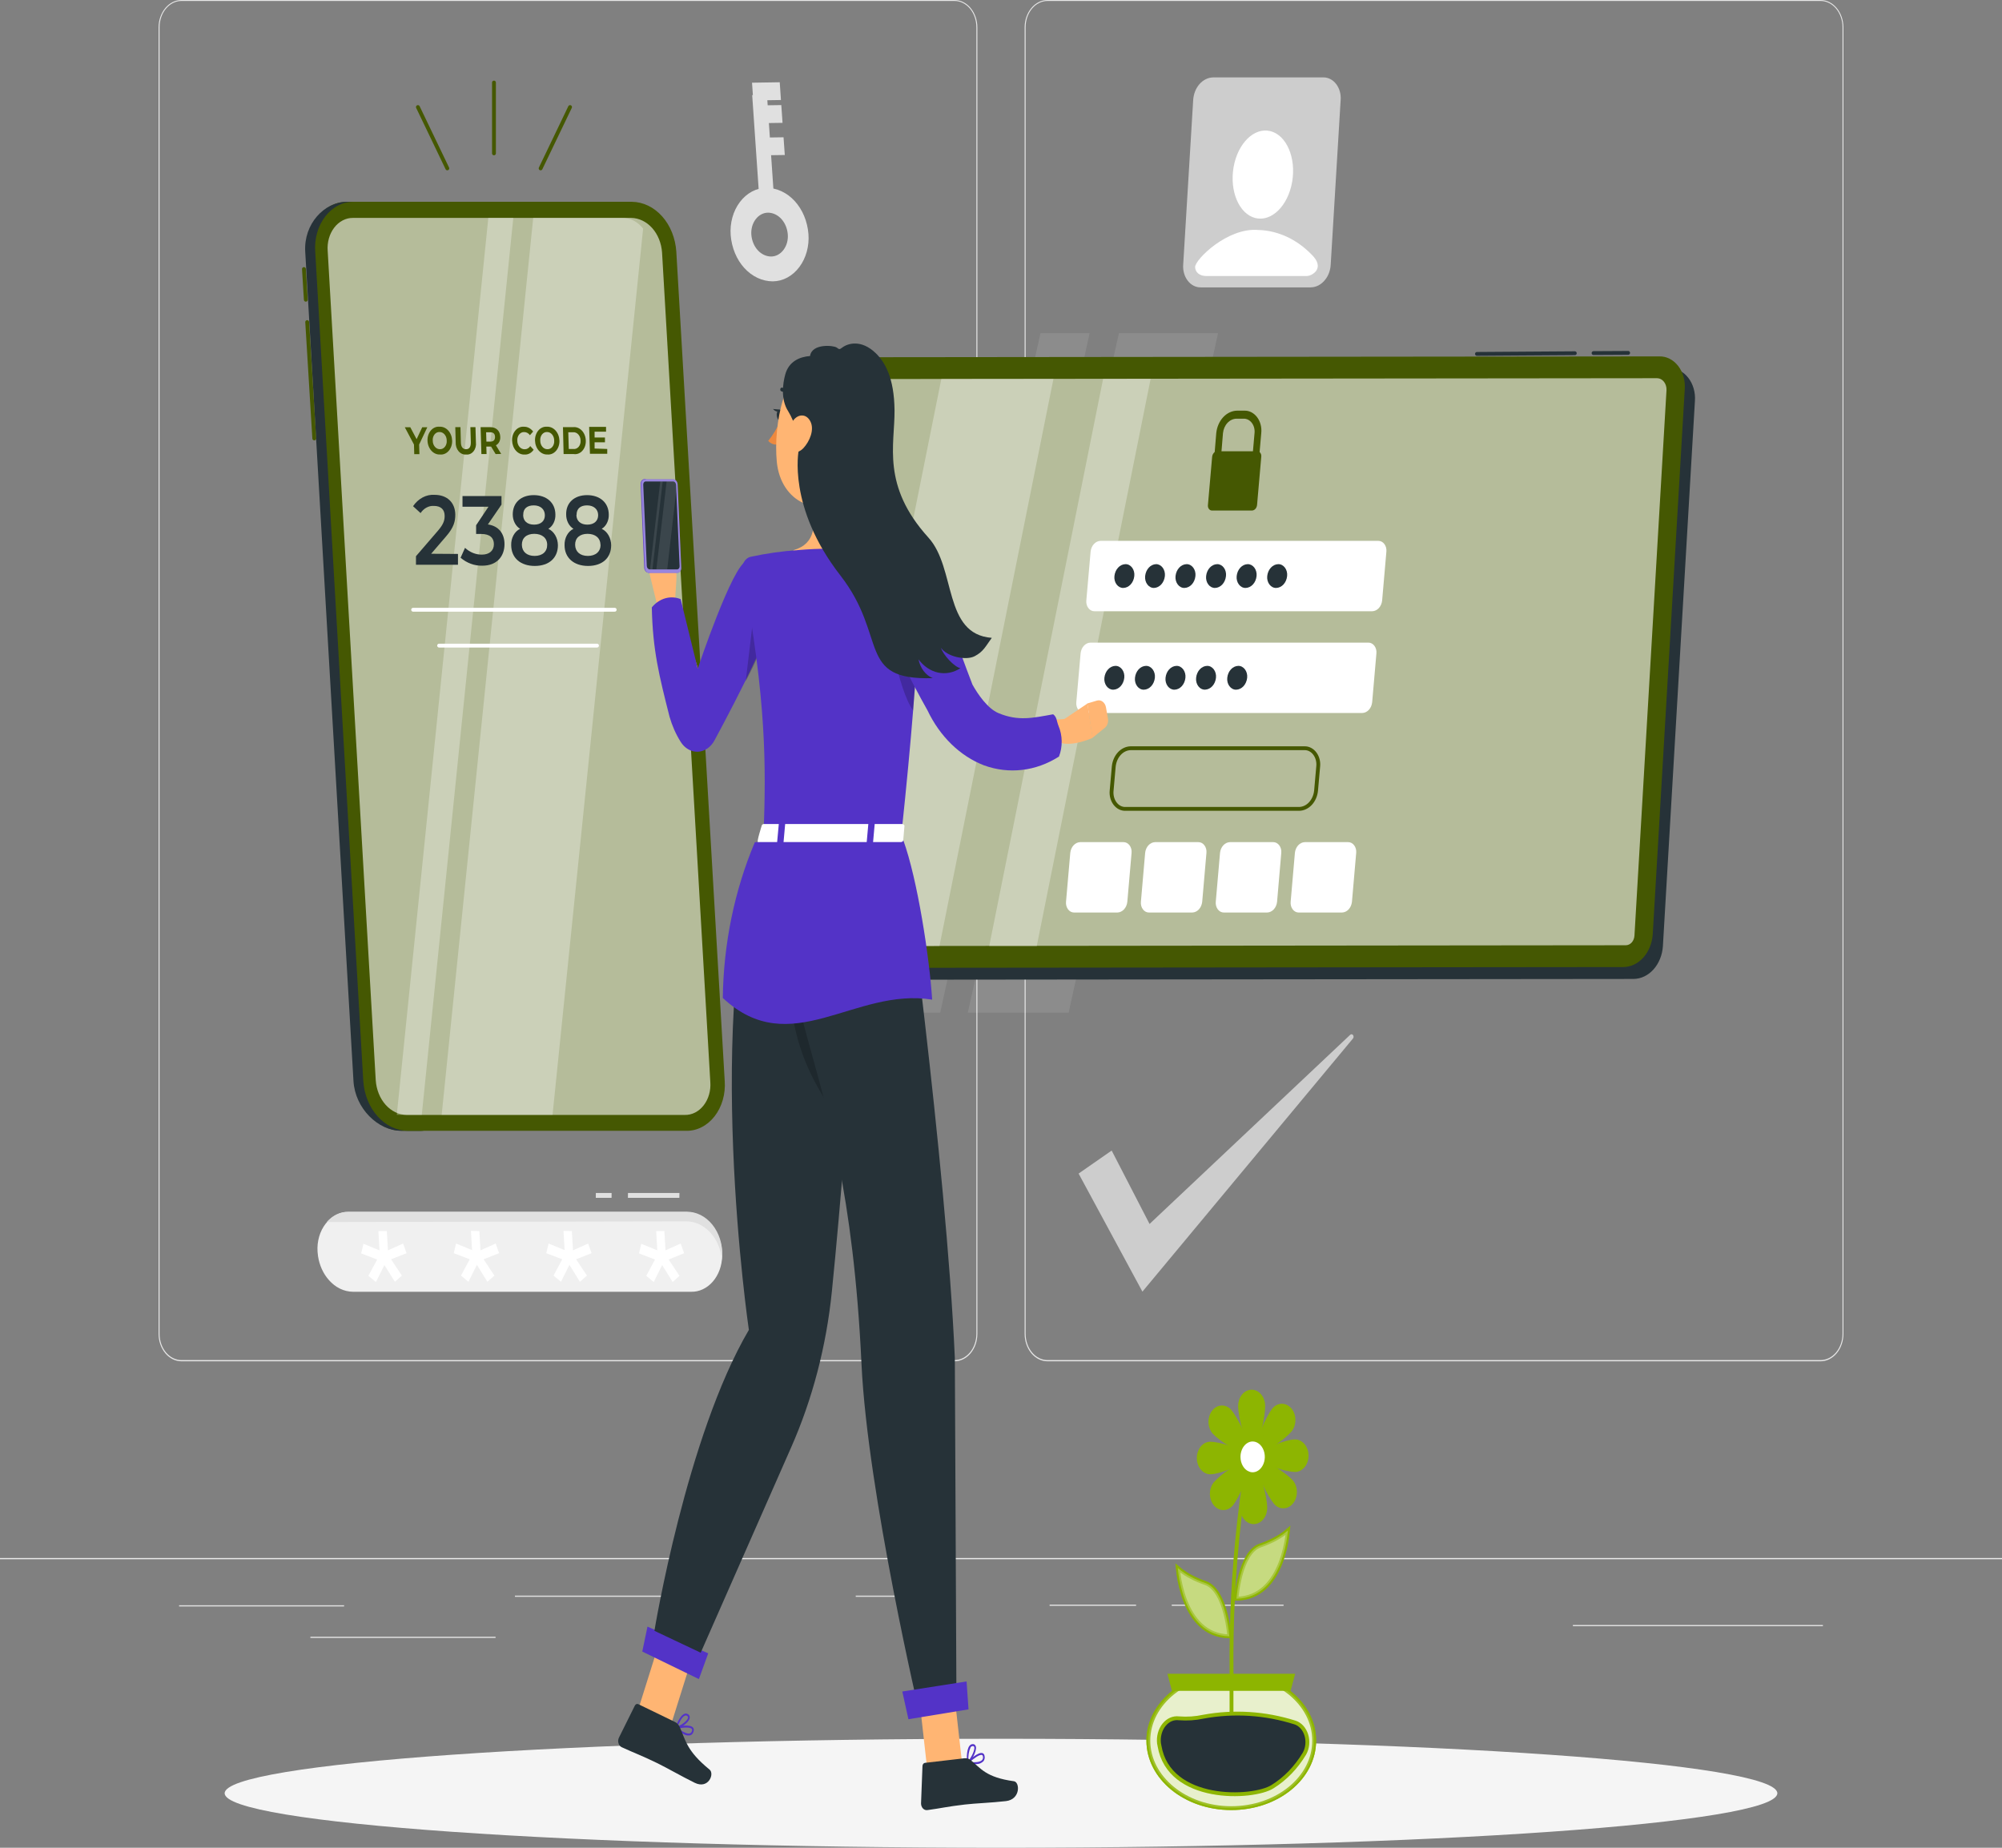 <svg width="520" height="480" viewBox="0 0 520 480" fill="none" xmlns="http://www.w3.org/2000/svg">
<rect x="0" y="0" width="520" height="480" fill="#808080" stroke="none"/>
<g clip-path="url(#clip0_7185_2858)">
<path d="M260 480C371.366 480 461.646 473.663 461.646 465.845C461.646 458.027 371.366 451.69 260 451.69C148.634 451.69 58.355 458.027 58.355 465.845C58.355 473.663 148.634 480 260 480Z" fill="#F5F5F5"/>
<path d="M247.936 353.629H47.123C45.548 353.626 44.039 352.872 42.926 351.534C41.813 350.196 41.187 348.382 41.184 346.489V7.078C41.2 5.196 41.833 3.398 42.945 2.073C44.056 0.748 45.557 0.003 47.123 0H247.936C249.509 0.003 251.017 0.757 252.128 2.096C253.24 3.434 253.864 5.249 253.864 7.14V346.489C253.864 348.38 253.24 350.195 252.128 351.533C251.017 352.872 249.509 353.626 247.936 353.629ZM47.123 0.25C45.617 0.253 44.175 0.974 43.11 2.253C42.046 3.533 41.447 5.268 41.444 7.078V346.489C41.447 348.299 42.046 350.033 43.11 351.313C44.175 352.593 45.617 353.313 47.123 353.316H247.936C249.44 353.313 250.882 352.592 251.945 351.312C253.007 350.032 253.604 348.297 253.604 346.489V7.078C253.604 5.269 253.007 3.534 251.945 2.254C250.882 0.974 249.44 0.253 247.936 0.25H47.123Z" fill="#E6E6E6"/>
<path d="M472.888 353.629H272.064C270.491 353.626 268.983 352.872 267.871 351.533C266.76 350.195 266.136 348.38 266.136 346.489V7.078C266.149 5.197 266.78 3.399 267.89 2.074C269 0.748 270.5 0.003 272.064 0H472.888C474.452 0.003 475.952 0.748 477.062 2.074C478.172 3.399 478.802 5.197 478.816 7.078V346.489C478.816 348.38 478.192 350.195 477.08 351.533C475.969 352.872 474.461 353.626 472.888 353.629ZM272.064 0.25C270.56 0.253 269.118 0.974 268.055 2.254C266.993 3.534 266.396 5.269 266.396 7.078V346.489C266.396 348.297 266.993 350.032 268.055 351.312C269.118 352.592 270.56 353.313 272.064 353.316H472.888C474.394 353.313 475.838 352.593 476.904 351.314C477.97 350.034 478.571 348.3 478.577 346.489V7.078C478.571 5.267 477.97 3.532 476.904 2.253C475.838 0.973 474.394 0.253 472.888 0.25H272.064Z" fill="#E6E6E6"/>
<path d="M89.377 417.002H46.519V417.315H89.377V417.002Z" fill="#E0E0E0"/>
<path d="M176.738 414.501H133.754V414.814H176.738V414.501Z" fill="#E0E0E0"/>
<path d="M232.669 414.501H222.269V414.814H232.669V414.501Z" fill="#E0E0E0"/>
<path d="M128.721 425.18H80.621V425.493H128.721V425.18Z" fill="#E0E0E0"/>
<path d="M295.089 416.84H272.625V417.152H295.089V416.84Z" fill="#E0E0E0"/>
<path d="M333.393 416.84H304.346V417.152H333.393V416.84Z" fill="#E0E0E0"/>
<path d="M473.481 422.129H408.543V422.442H473.481V422.129Z" fill="#E0E0E0"/>
<path d="M520 404.735H0V405.048H520V404.735Z" fill="#EBEBEB"/>
<path opacity="0.8" d="M348.223 25.947L345.634 68.813C345.546 70.265 345.034 71.634 344.188 72.677C343.706 73.294 343.125 73.788 342.479 74.128C341.834 74.468 341.138 74.646 340.434 74.652H311.844C311.219 74.66 310.6 74.511 310.026 74.215C309.452 73.919 308.936 73.482 308.51 72.933C308.085 72.383 307.759 71.733 307.554 71.023C307.349 70.314 307.269 69.561 307.32 68.813L309.92 25.947C310.026 24.37 310.618 22.897 311.58 21.817C312.542 20.737 313.804 20.127 315.12 20.107H343.71C344.335 20.096 344.955 20.242 345.53 20.537C346.105 20.832 346.622 21.269 347.047 21.819C347.473 22.37 347.797 23.022 348 23.733C348.203 24.444 348.279 25.198 348.223 25.947Z" fill="#E0E0E0"/>
<path d="M335.62 47.264C336.704 41.031 334.179 35.123 329.98 34.066C325.78 33.009 321.496 37.205 320.411 43.437C319.327 49.669 321.852 55.578 326.051 56.635C330.251 57.692 334.535 53.496 335.62 47.264Z" fill="white"/>
<path d="M339.435 71.701H313.269C311.605 71.701 310.461 70.738 310.419 69.4C310.357 67.45 318.843 59.009 326.893 59.747H327.08C332.025 59.957 336.768 62.159 340.548 65.999C344.438 69.675 340.766 71.701 339.435 71.701Z" fill="white"/>
<path d="M200.72 73.089C197.985 73.076 195.353 71.842 193.333 69.626C191.313 67.41 190.05 64.37 189.789 61.097C189.668 59.543 189.817 57.975 190.227 56.494C190.637 55.013 191.299 53.65 192.17 52.493C193.042 51.336 194.104 50.409 195.289 49.772C196.475 49.135 197.757 48.802 199.056 48.793C201.79 48.806 204.423 50.04 206.443 52.256C208.463 54.472 209.726 57.512 209.986 60.785C210.107 62.339 209.958 63.907 209.548 65.388C209.139 66.869 208.477 68.232 207.605 69.389C206.734 70.546 205.672 71.473 204.486 72.11C203.301 72.747 202.018 73.08 200.72 73.089ZM199.503 55.245C198.893 55.245 198.291 55.399 197.733 55.696C197.176 55.992 196.677 56.426 196.267 56.969C195.858 57.512 195.547 58.152 195.356 58.848C195.164 59.544 195.096 60.28 195.156 61.01C195.284 62.542 195.878 63.964 196.824 65.003C197.77 66.041 199.002 66.623 200.283 66.637C200.892 66.635 201.493 66.48 202.049 66.183C202.606 65.885 203.104 65.451 203.512 64.908C203.92 64.365 204.23 63.726 204.421 63.031C204.611 62.336 204.679 61.601 204.62 60.872C204.492 59.346 203.903 57.929 202.963 56.892C202.023 55.854 200.799 55.268 199.524 55.245H199.503Z" fill="#E0E0E0"/>
<path d="M201.24 54.307L197.413 54.37L195.375 24.709L199.212 24.659L201.24 54.307Z" fill="#E0E0E0"/>
<path d="M202.842 25.984L195.645 26.097L195.333 21.483L202.53 21.37L202.842 25.984Z" fill="#E0E0E0"/>
<path d="M203.258 31.912L196.487 32.012L196.175 27.398L202.935 27.297L203.258 31.912Z" fill="#E0E0E0"/>
<path d="M203.84 40.265L197.933 40.352L197.61 35.751L203.518 35.663L203.84 40.265Z" fill="#E0E0E0"/>
<path d="M82.482 325.169C82.504 325.542 82.543 325.913 82.597 326.282C82.955 328.68 83.951 330.874 85.436 332.534C87.122 334.458 89.351 335.543 91.676 335.572H179.545C181.628 335.613 183.639 334.663 185.142 332.931C186.646 331.198 187.52 328.822 187.574 326.319C187.598 324.836 187.377 323.362 186.925 321.982C186.473 320.601 185.798 319.342 184.94 318.276C184.082 317.211 183.057 316.36 181.924 315.772C180.791 315.184 179.573 314.872 178.339 314.852H90.48C89.376 314.836 88.281 315.097 87.265 315.618C86.249 316.14 85.336 316.912 84.583 317.883C83.83 318.854 83.254 320.004 82.892 321.259C82.531 322.514 82.391 323.845 82.482 325.169Z" fill="#F0F0F0"/>
<path d="M187.606 326.281C187.599 326.617 187.571 326.951 187.522 327.282C187.269 324.553 186.194 322.03 184.501 320.187C182.808 318.345 180.612 317.31 178.329 317.278L84.885 317.453C86.394 315.714 88.41 314.754 90.501 314.777H178.37C179.611 314.766 180.842 315.058 181.986 315.634C183.131 316.211 184.166 317.062 185.03 318.134C185.893 319.206 186.566 320.477 187.009 321.871C187.452 323.265 187.655 324.753 187.606 326.244V326.281Z" fill="#E0E0E0"/>
<path d="M172.567 319.804L172.858 324.806L176.8 323.043L177.694 325.544L173.68 327.194L176.488 331.433L174.72 333.034L171.985 328.632L169.801 333.034L167.856 331.433L170.134 327.194L165.974 325.606L166.566 323.105L170.726 324.806L170.435 319.804H172.567Z" fill="white"/>
<path d="M148.533 319.804L148.834 324.806L152.766 323.043L153.66 325.544L149.635 327.132L152.454 331.371L150.634 332.972L147.898 328.57L145.714 332.972L143.77 331.371L146.047 327.132L141.887 325.544L142.49 323.043L146.65 324.744L146.359 319.742L148.533 319.804Z" fill="white"/>
<path d="M124.509 319.804L124.8 324.806L128.742 323.043L129.636 325.544L125.611 327.132L128.419 331.371L126.599 332.972L123.864 328.57L121.68 332.972L119.735 331.371L122.013 327.132L117.853 325.544L118.456 323.043L122.616 324.744L122.325 319.742L124.509 319.804Z" fill="white"/>
<path d="M100.475 319.804L100.766 324.806L104.707 323.043L105.602 325.544L101.577 327.132L104.385 331.371L102.575 332.971L99.84 328.632L97.646 333.034L95.68 331.433L97.968 327.194L93.808 325.606L94.411 323.105L98.571 324.806L98.28 319.804H100.475Z" fill="white"/>
<path d="M158.85 311.164H154.752L154.762 309.913H158.86L158.85 311.164Z" fill="#E0E0E0"/>
<path d="M176.457 311.164H163.093L163.114 309.913H176.478L176.457 311.164Z" fill="#E0E0E0"/>
<g opacity="0.8">
<path d="M280.155 304.861L296.733 335.535L351.395 269.811C351.449 269.754 351.492 269.686 351.523 269.609C351.554 269.532 351.573 269.448 351.577 269.363C351.581 269.278 351.572 269.192 351.549 269.111C351.525 269.03 351.489 268.956 351.442 268.892C351.395 268.828 351.338 268.776 351.274 268.738C351.21 268.701 351.141 268.679 351.07 268.673C350.999 268.668 350.927 268.68 350.86 268.708C350.793 268.735 350.731 268.779 350.678 268.836L298.584 317.953L288.746 298.884L280.155 304.861Z" fill="#E0E0E0"/>
</g>
<path opacity="0.1" d="M270.254 86.557L231.005 263.071H244.202L283.015 86.557H270.254Z" fill="white"/>
<path opacity="0.1" d="M290.628 86.557L251.378 263.071H277.566L316.378 86.557H290.628Z" fill="white"/>
<path d="M431.922 245.815L440.242 104.138C440.32 103.049 440.206 101.953 439.909 100.921C439.611 99.889 439.137 98.943 438.516 98.145C437.896 97.347 437.143 96.714 436.306 96.288C435.469 95.863 434.568 95.653 433.659 95.672L228.009 95.885C226.096 95.917 224.261 96.802 222.861 98.368C221.46 99.935 220.593 102.071 220.428 104.363L212.16 246.052C212.084 247.141 212.199 248.238 212.498 249.27C212.796 250.302 213.271 251.248 213.893 252.046C214.514 252.844 215.268 253.476 216.105 253.902C216.942 254.327 217.845 254.537 218.753 254.518L424.32 254.305C426.239 254.282 428.082 253.399 429.488 251.829C430.894 250.258 431.762 248.114 431.922 245.815Z" fill="#263238"/>
<path d="M429.281 242.726L437.601 101.049C437.68 99.96 437.567 98.864 437.27 97.83C436.974 96.797 436.5 95.85 435.879 95.052C435.258 94.254 434.504 93.621 433.666 93.196C432.829 92.771 431.926 92.562 431.017 92.584L225.368 92.796C223.455 92.826 221.62 93.71 220.221 95.278C218.821 96.845 217.957 98.983 217.797 101.274L209.477 242.964C209.399 244.052 209.513 245.148 209.81 246.181C210.108 247.213 210.582 248.159 211.202 248.957C211.823 249.755 212.576 250.387 213.413 250.813C214.25 251.239 215.151 251.449 216.06 251.429L421.699 251.217C423.614 251.187 425.452 250.302 426.854 248.732C428.255 247.162 429.121 245.021 429.281 242.726Z" fill="#455802"/>
<path opacity="0.6" d="M423.831 244.827C423.408 245.294 422.855 245.552 422.281 245.552L216.632 245.765C216.302 245.76 215.976 245.675 215.674 245.515C215.372 245.355 215.1 245.123 214.875 244.834C214.649 244.544 214.475 244.202 214.362 243.829C214.249 243.456 214.201 243.06 214.219 242.663L222.539 100.987C222.571 100.299 222.825 99.653 223.246 99.186C223.666 98.714 224.221 98.454 224.796 98.461L430.445 98.248C430.776 98.253 431.101 98.338 431.403 98.498C431.705 98.657 431.977 98.889 432.203 99.179C432.428 99.469 432.603 99.811 432.715 100.184C432.828 100.557 432.877 100.953 432.858 101.349L424.538 243.026C424.501 243.712 424.248 244.356 423.831 244.827Z" fill="white"/>
<path d="M355.43 166.936H283.244C282.608 166.949 281.997 167.238 281.525 167.751C281.052 168.264 280.751 168.965 280.675 169.724L279.562 182.416C279.527 182.769 279.554 183.127 279.643 183.466C279.731 183.805 279.879 184.117 280.076 184.382C280.273 184.647 280.514 184.859 280.784 185.003C281.054 185.147 281.347 185.22 281.642 185.218H353.829C354.467 185.202 355.079 184.91 355.553 184.396C356.027 183.881 356.331 183.178 356.408 182.416L357.51 169.724C357.544 169.373 357.516 169.016 357.426 168.679C357.337 168.341 357.189 168.031 356.993 167.767C356.796 167.503 356.555 167.293 356.286 167.15C356.016 167.006 355.725 166.933 355.43 166.936Z" fill="white"/>
<path d="M291.834 218.767H280.571C279.933 218.783 279.32 219.075 278.846 219.589C278.373 220.104 278.069 220.806 277.992 221.568L276.889 234.261C276.855 234.612 276.884 234.969 276.973 235.306C277.063 235.644 277.21 235.954 277.407 236.218C277.604 236.482 277.845 236.692 278.114 236.835C278.383 236.979 278.675 237.051 278.969 237.049H290.233C290.869 237.034 291.48 236.744 291.954 236.232C292.427 235.72 292.732 235.02 292.812 234.261L293.914 221.568C293.95 221.216 293.922 220.858 293.834 220.519C293.745 220.18 293.597 219.868 293.401 219.603C293.204 219.338 292.962 219.126 292.692 218.982C292.422 218.838 292.13 218.765 291.834 218.767Z" fill="white"/>
<path d="M311.282 218.767H300.019C299.381 218.783 298.769 219.075 298.295 219.589C297.821 220.104 297.517 220.806 297.44 221.568L296.338 234.261C296.304 234.612 296.332 234.969 296.422 235.306C296.511 235.644 296.659 235.954 296.855 236.218C297.052 236.482 297.293 236.692 297.562 236.835C297.831 236.979 298.123 237.051 298.418 237.049H309.681C310.317 237.034 310.928 236.744 311.402 236.232C311.876 235.72 312.18 235.02 312.26 234.261L313.362 221.568C313.398 221.216 313.37 220.858 313.282 220.519C313.193 220.18 313.046 219.868 312.849 219.603C312.652 219.338 312.411 219.126 312.141 218.982C311.87 218.838 311.578 218.765 311.282 218.767Z" fill="white"/>
<path d="M330.72 218.767H319.467C318.829 218.783 318.216 219.075 317.742 219.589C317.269 220.104 316.965 220.806 316.888 221.568L315.785 234.261C315.751 234.612 315.78 234.969 315.869 235.306C315.959 235.644 316.106 235.954 316.303 236.218C316.5 236.482 316.741 236.692 317.01 236.835C317.279 236.979 317.571 237.051 317.865 237.049H329.128C329.765 237.034 330.376 236.744 330.85 236.232C331.323 235.72 331.628 235.02 331.708 234.261L332.8 221.568C332.835 221.216 332.808 220.858 332.719 220.519C332.631 220.18 332.483 219.868 332.286 219.603C332.089 219.338 331.848 219.126 331.578 218.982C331.308 218.838 331.015 218.765 330.72 218.767Z" fill="white"/>
<path d="M350.178 218.767H338.915C338.277 218.783 337.665 219.075 337.191 219.589C336.717 220.104 336.413 220.806 336.336 221.568L335.234 234.261C335.2 234.612 335.228 234.969 335.318 235.306C335.407 235.644 335.555 235.954 335.751 236.218C335.948 236.482 336.189 236.692 336.458 236.835C336.727 236.979 337.019 237.051 337.314 237.049H348.577C349.213 237.034 349.824 236.744 350.298 236.232C350.772 235.72 351.076 235.02 351.156 234.261L352.258 221.568C352.294 221.216 352.266 220.858 352.178 220.519C352.089 220.18 351.942 219.868 351.745 219.603C351.548 219.338 351.307 219.126 351.036 218.982C350.766 218.838 350.474 218.765 350.178 218.767Z" fill="white"/>
<path d="M292.302 210.127H337.448C338.533 210.103 339.575 209.61 340.381 208.737C341.188 207.864 341.705 206.67 341.837 205.375L342.388 199.123C342.453 198.52 342.409 197.907 342.258 197.326C342.107 196.746 341.853 196.212 341.514 195.76C341.175 195.309 340.759 194.951 340.294 194.711C339.829 194.471 339.327 194.355 338.821 194.371H293.675C292.59 194.394 291.548 194.888 290.742 195.761C289.936 196.634 289.419 197.828 289.286 199.123L288.735 205.375C288.672 205.978 288.718 206.59 288.869 207.169C289.021 207.749 289.275 208.282 289.613 208.733C289.952 209.184 290.367 209.542 290.831 209.783C291.295 210.023 291.797 210.141 292.302 210.127Z" stroke="#455802" stroke-linecap="round" stroke-linejoin="round"/>
<path d="M358.03 140.501H285.844C285.207 140.52 284.598 140.813 284.126 141.327C283.654 141.841 283.352 142.542 283.275 143.302L282.162 155.994C282.128 156.346 282.157 156.703 282.246 157.04C282.336 157.377 282.483 157.688 282.68 157.952C282.877 158.215 283.118 158.426 283.387 158.569C283.656 158.712 283.948 158.785 284.242 158.783H356.418C357.055 158.768 357.666 158.478 358.14 157.966C358.613 157.454 358.918 156.754 358.997 155.994L360.1 143.302C360.135 142.951 360.108 142.594 360.02 142.256C359.932 141.918 359.786 141.606 359.59 141.341C359.394 141.076 359.154 140.865 358.885 140.72C358.616 140.575 358.325 140.5 358.03 140.501Z" fill="white"/>
<path d="M292.022 176.077C292.065 175.685 292.038 175.286 291.941 174.908C291.844 174.53 291.681 174.182 291.461 173.887C291.242 173.592 290.972 173.358 290.67 173.201C290.368 173.043 290.042 172.967 289.713 172.976C289.006 172.996 288.329 173.32 287.805 173.889C287.28 174.458 286.942 175.234 286.853 176.077C286.812 176.468 286.843 176.866 286.941 177.242C287.04 177.619 287.205 177.965 287.425 178.258C287.645 178.551 287.915 178.784 288.216 178.941C288.518 179.097 288.844 179.174 289.172 179.165C289.876 179.148 290.552 178.826 291.075 178.259C291.598 177.692 291.934 176.917 292.022 176.077Z" fill="#263238"/>
<path d="M299.967 176.077C300.009 175.684 299.98 175.285 299.882 174.907C299.784 174.529 299.619 174.181 299.399 173.887C299.179 173.592 298.908 173.358 298.606 173.201C298.304 173.044 297.977 172.967 297.648 172.976C296.942 172.994 296.265 173.317 295.741 173.887C295.218 174.457 294.883 175.234 294.798 176.077C294.756 176.468 294.785 176.865 294.882 177.242C294.98 177.618 295.144 177.965 295.363 178.258C295.582 178.552 295.851 178.784 296.152 178.941C296.453 179.098 296.779 179.174 297.107 179.166C297.812 179.148 298.489 178.827 299.014 178.26C299.539 177.693 299.877 176.918 299.967 176.077Z" fill="#263238"/>
<path d="M307.902 176.077C307.944 175.684 307.915 175.285 307.817 174.907C307.719 174.529 307.555 174.181 307.334 173.887C307.114 173.592 306.844 173.358 306.542 173.201C306.239 173.044 305.912 172.967 305.583 172.976C304.877 172.994 304.201 173.317 303.677 173.887C303.154 174.457 302.819 175.234 302.734 176.077C302.693 176.469 302.724 176.866 302.822 177.243C302.921 177.619 303.086 177.966 303.306 178.259C303.526 178.552 303.796 178.784 304.097 178.941C304.399 179.097 304.725 179.174 305.053 179.166C305.757 179.148 306.433 178.826 306.956 178.259C307.479 177.692 307.815 176.917 307.902 176.077Z" fill="#263238"/>
<path d="M315.838 176.077C315.881 175.685 315.854 175.286 315.757 174.908C315.66 174.53 315.497 174.182 315.277 173.887C315.058 173.592 314.788 173.358 314.486 173.201C314.184 173.043 313.858 172.967 313.529 172.976C312.823 172.993 312.146 173.317 311.623 173.887C311.099 174.456 310.764 175.234 310.679 176.077C310.636 176.473 310.666 176.875 310.767 177.256C310.867 177.636 311.036 177.985 311.261 178.279C311.486 178.572 311.762 178.803 312.07 178.954C312.377 179.105 312.708 179.173 313.04 179.153C313.734 179.121 314.396 178.795 314.908 178.231C315.42 177.668 315.75 176.905 315.838 176.077Z" fill="#263238"/>
<path d="M323.939 176.077C323.981 175.684 323.952 175.285 323.854 174.907C323.756 174.529 323.591 174.181 323.371 173.887C323.151 173.592 322.88 173.358 322.578 173.201C322.276 173.044 321.949 172.967 321.62 172.976C320.914 172.994 320.237 173.317 319.714 173.887C319.19 174.457 318.855 175.234 318.77 176.077C318.728 176.468 318.757 176.865 318.854 177.242C318.952 177.618 319.116 177.965 319.335 178.258C319.554 178.552 319.824 178.784 320.125 178.941C320.426 179.098 320.751 179.174 321.079 179.166C321.785 179.148 322.461 178.827 322.986 178.26C323.511 177.693 323.849 176.918 323.939 176.077Z" fill="#263238"/>
<path d="M294.622 149.642C294.665 149.251 294.638 148.852 294.541 148.475C294.444 148.098 294.28 147.75 294.061 147.456C293.841 147.163 293.571 146.93 293.269 146.774C292.968 146.618 292.641 146.543 292.313 146.554C291.608 146.571 290.933 146.893 290.41 147.46C289.886 148.027 289.55 148.802 289.463 149.642C289.419 150.034 289.447 150.432 289.544 150.809C289.64 151.187 289.804 151.534 290.024 151.828C290.243 152.122 290.514 152.355 290.815 152.511C291.117 152.666 291.444 152.742 291.772 152.731C292.477 152.716 293.154 152.395 293.677 151.827C294.201 151.26 294.536 150.484 294.622 149.642Z" fill="#263238"/>
<path d="M302.567 149.642C302.607 149.25 302.577 148.853 302.478 148.476C302.379 148.1 302.214 147.753 301.994 147.46C301.774 147.167 301.505 146.935 301.203 146.778C300.902 146.622 300.576 146.545 300.248 146.554C299.551 146.583 298.885 146.91 298.37 147.476C297.856 148.042 297.526 148.81 297.44 149.642C297.398 150.033 297.426 150.431 297.524 150.807C297.621 151.184 297.785 151.53 298.005 151.824C298.224 152.117 298.493 152.35 298.794 152.506C299.095 152.663 299.421 152.74 299.748 152.731C300.447 152.705 301.115 152.379 301.632 151.812C302.149 151.246 302.48 150.476 302.567 149.642Z" fill="#263238"/>
<path d="M310.502 149.642C310.544 149.251 310.515 148.854 310.418 148.477C310.32 148.101 310.156 147.754 309.937 147.461C309.718 147.167 309.449 146.934 309.148 146.778C308.847 146.621 308.521 146.545 308.193 146.553C307.488 146.571 306.811 146.892 306.286 147.459C305.761 148.026 305.423 148.8 305.333 149.642C305.291 150.034 305.32 150.433 305.418 150.81C305.516 151.187 305.681 151.535 305.902 151.828C306.122 152.122 306.393 152.354 306.695 152.51C306.997 152.666 307.324 152.741 307.652 152.731C308.357 152.716 309.034 152.395 309.558 151.827C310.081 151.26 310.417 150.484 310.502 149.642Z" fill="#263238"/>
<path d="M318.437 149.642C318.481 149.251 318.454 148.852 318.357 148.475C318.26 148.098 318.096 147.75 317.877 147.456C317.657 147.163 317.387 146.93 317.085 146.774C316.783 146.618 316.457 146.543 316.129 146.554C315.424 146.571 314.749 146.893 314.226 147.46C313.702 148.027 313.366 148.802 313.279 149.642C313.235 150.034 313.263 150.432 313.359 150.809C313.456 151.187 313.62 151.534 313.84 151.828C314.059 152.122 314.329 152.355 314.631 152.511C314.933 152.666 315.259 152.742 315.588 152.731C316.293 152.716 316.97 152.395 317.493 151.827C318.017 151.26 318.352 150.484 318.437 149.642Z" fill="#263238"/>
<path d="M326.383 149.642C326.423 149.25 326.393 148.853 326.294 148.476C326.196 148.1 326.031 147.753 325.811 147.46C325.591 147.167 325.321 146.935 325.019 146.778C324.718 146.622 324.392 146.545 324.064 146.554C323.359 146.571 322.684 146.893 322.161 147.46C321.637 148.027 321.301 148.802 321.214 149.642C321.172 150.034 321.201 150.433 321.299 150.81C321.397 151.188 321.562 151.535 321.782 151.828C322.003 152.122 322.273 152.355 322.576 152.51C322.878 152.666 323.205 152.741 323.533 152.731C324.238 152.716 324.915 152.395 325.439 151.827C325.962 151.26 326.298 150.484 326.383 149.642Z" fill="#263238"/>
<path d="M334.318 149.642C334.36 149.251 334.332 148.854 334.234 148.477C334.137 148.101 333.973 147.754 333.754 147.461C333.534 147.167 333.265 146.934 332.964 146.778C332.663 146.621 332.338 146.545 332.01 146.553C331.304 146.571 330.627 146.892 330.102 147.459C329.577 148.026 329.239 148.8 329.15 149.642C329.107 150.034 329.136 150.433 329.235 150.81C329.333 151.187 329.498 151.535 329.718 151.828C329.938 152.122 330.209 152.354 330.511 152.51C330.813 152.666 331.14 152.741 331.469 152.731C332.174 152.716 332.851 152.395 333.374 151.827C333.898 151.26 334.233 150.484 334.318 149.642Z" fill="#263238"/>
<path d="M327.6 112.516L327.038 118.931C326.999 119.21 326.881 119.465 326.706 119.653C326.53 119.842 326.306 119.953 326.071 119.969C325.96 119.974 325.85 119.949 325.748 119.898C325.645 119.846 325.554 119.768 325.48 119.669C325.405 119.57 325.35 119.452 325.317 119.325C325.285 119.197 325.276 119.063 325.291 118.931L325.853 112.516C325.902 112.041 325.866 111.559 325.746 111.102C325.627 110.646 325.427 110.225 325.161 109.869C324.895 109.514 324.568 109.231 324.203 109.04C323.838 108.85 323.443 108.756 323.045 108.765H321.121C320.266 108.789 319.446 109.181 318.811 109.869C318.176 110.557 317.767 111.496 317.657 112.516L317.169 118.468H315.421L315.91 112.516C316.075 110.925 316.712 109.458 317.703 108.386C318.695 107.313 319.974 106.706 321.308 106.676H323.221C323.842 106.658 324.459 106.801 325.03 107.096C325.601 107.391 326.112 107.831 326.528 108.385C326.944 108.94 327.255 109.597 327.44 110.31C327.625 111.023 327.68 111.775 327.6 112.516Z" fill="#455802"/>
<path d="M327.6 118.693L326.508 131.198C326.466 131.586 326.309 131.943 326.067 132.205C325.825 132.466 325.513 132.615 325.187 132.623H314.787C314.637 132.625 314.489 132.588 314.352 132.515C314.216 132.441 314.094 132.333 313.995 132.198C313.896 132.062 313.823 131.903 313.78 131.73C313.737 131.558 313.726 131.376 313.747 131.198L314.839 118.693C314.859 118.436 314.93 118.189 315.046 117.971C315.162 117.754 315.319 117.573 315.505 117.443C315.703 117.303 315.93 117.23 316.16 117.23H326.56C326.773 117.228 326.982 117.297 327.163 117.43C327.33 117.567 327.46 117.759 327.538 117.984C327.615 118.208 327.637 118.455 327.6 118.693Z" fill="#455802"/>
<path d="M409.042 91.758L383.625 91.934" stroke="#263238" stroke-linecap="round" stroke-linejoin="round"/>
<path d="M422.895 91.671L413.91 91.721" stroke="#263238" stroke-linecap="round" stroke-linejoin="round"/>
<g opacity="0.3">
<path d="M244.504 98.424H273.624L244.015 245.765H220.542C219.865 245.749 219.2 245.549 218.596 245.18C217.992 244.811 217.465 244.283 217.055 243.634C216.645 242.986 216.362 242.235 216.228 241.437C216.093 240.638 216.11 239.814 216.278 239.025L244.504 98.424Z" fill="white"/>
<path d="M286.52 98.424H298.865L269.287 245.765H256.942L286.52 98.424Z" fill="white"/>
</g>
<path d="M90.116 52.432H96.023C94.639 52.408 93.267 52.733 91.994 53.387C90.721 54.041 89.576 55.008 88.633 56.226C87.691 57.444 86.971 58.887 86.52 60.46C86.07 62.034 85.899 63.703 86.018 65.361L98.55 280.815C98.788 284.304 100.098 287.561 102.224 289.951C104.351 292.342 107.142 293.694 110.053 293.745H104.156C101.244 293.694 98.452 292.342 96.323 289.952C94.195 287.562 92.883 284.305 92.643 280.815L80.08 65.361C79.96 63.7 80.132 62.027 80.584 60.451C81.037 58.875 81.759 57.431 82.706 56.212C83.652 54.993 84.8 54.027 86.077 53.375C87.353 52.724 88.729 52.403 90.116 52.432Z" fill="#455802"/>
<path d="M90.116 52.432H96.023C94.639 52.408 93.267 52.733 91.994 53.387C90.721 54.041 89.576 55.008 88.634 56.226C87.691 57.444 86.971 58.887 86.521 60.46C86.07 62.034 85.899 63.703 86.018 65.361L98.55 280.815C98.788 284.304 100.098 287.561 102.224 289.951C104.351 292.342 107.142 293.694 110.053 293.745H104.156C98.218 293.745 92.227 287.955 91.811 280.815L79.279 65.361C78.863 58.221 84.178 52.432 90.116 52.432Z" fill="#263238"/>
<path d="M105.913 293.757H178.193C179.581 293.788 180.958 293.468 182.236 292.817C183.514 292.167 184.664 291.201 185.611 289.981C186.558 288.762 187.282 287.317 187.735 285.74C188.187 284.163 188.36 282.49 188.24 280.827L175.666 65.361C175.431 61.868 174.121 58.606 171.992 56.213C169.863 53.819 167.068 52.467 164.153 52.419H91.884C90.499 52.395 89.125 52.721 87.852 53.375C86.578 54.03 85.433 54.998 84.49 56.218C83.547 57.437 82.828 58.881 82.378 60.456C81.928 62.031 81.758 63.702 81.879 65.361L94.359 280.815C94.597 284.315 95.914 287.583 98.052 289.977C100.189 292.371 102.993 293.719 105.913 293.757Z" fill="#455802"/>
<g opacity="0.6">
<path d="M163.966 56.608C165.991 56.647 167.932 57.59 169.41 59.254C170.888 60.918 171.799 63.184 171.964 65.611L184.496 281.065C184.581 282.165 184.472 283.273 184.176 284.319C183.88 285.364 183.404 286.322 182.778 287.131C182.153 287.94 181.392 288.58 180.547 289.011C179.701 289.442 178.789 289.653 177.871 289.631H105.601C103.575 289.592 101.634 288.65 100.154 286.986C98.674 285.322 97.761 283.055 97.594 280.627L85.114 65.174C85.029 64.08 85.136 62.976 85.429 61.935C85.722 60.894 86.194 59.939 86.814 59.131C87.433 58.324 88.188 57.682 89.027 57.247C89.866 56.812 90.772 56.595 91.686 56.608H163.966Z" fill="white"/>
</g>
<g opacity="0.3">
<path d="M143.52 289.606H114.722L138.497 56.608H161.699C162.701 56.604 163.693 56.848 164.613 57.325C165.532 57.803 166.36 58.504 167.045 59.384L143.52 289.606Z" fill="white"/>
<path d="M109.554 289.606H103.064L126.838 56.583H133.328L109.554 289.606Z" fill="white"/>
</g>
<path d="M107.307 158.395H159.661" stroke="white" stroke-linecap="round" stroke-linejoin="round"/>
<path d="M114.057 167.711H155.064" stroke="white" stroke-linecap="round" stroke-linejoin="round"/>
<path d="M108.867 115.48L108.94 117.981H107.598L107.526 115.48L105.144 110.99H106.569L108.212 114.092L109.668 110.99H110.989L108.867 115.48Z" fill="#455802"/>
<path d="M111.041 114.454C111.023 113.963 111.093 113.472 111.245 113.015C111.397 112.559 111.629 112.146 111.924 111.806C112.219 111.465 112.571 111.204 112.957 111.039C113.343 110.875 113.753 110.811 114.161 110.853C114.573 110.828 114.986 110.901 115.374 111.069C115.763 111.237 116.12 111.496 116.424 111.831C116.729 112.166 116.976 112.57 117.149 113.02C117.323 113.471 117.421 113.958 117.437 114.454C117.456 114.947 117.388 115.439 117.236 115.897C117.084 116.355 116.853 116.769 116.558 117.111C116.262 117.453 115.91 117.715 115.523 117.88C115.137 118.046 114.725 118.109 114.317 118.068C113.904 118.093 113.49 118.019 113.101 117.851C112.712 117.682 112.354 117.422 112.05 117.086C111.745 116.749 111.499 116.343 111.325 115.892C111.152 115.44 111.055 114.951 111.041 114.454ZM116.033 114.454C116.034 114.158 115.986 113.865 115.892 113.592C115.797 113.318 115.658 113.07 115.483 112.863C115.307 112.655 115.099 112.492 114.87 112.383C114.641 112.274 114.396 112.222 114.15 112.228C113.909 112.216 113.669 112.266 113.445 112.376C113.221 112.485 113.02 112.651 112.854 112.862C112.689 113.073 112.563 113.324 112.485 113.599C112.407 113.874 112.379 114.165 112.403 114.454C112.4 114.751 112.447 115.046 112.541 115.321C112.635 115.595 112.774 115.845 112.949 116.053C113.125 116.262 113.334 116.426 113.563 116.536C113.793 116.646 114.039 116.699 114.286 116.692C114.527 116.701 114.767 116.647 114.99 116.536C115.212 116.425 115.413 116.258 115.578 116.046C115.743 115.834 115.869 115.583 115.947 115.309C116.026 115.034 116.055 114.743 116.033 114.454Z" fill="#455802"/>
<path d="M118.362 114.879L118.258 110.965H119.6L119.704 114.817C119.704 116.142 120.245 116.692 121.056 116.692C121.867 116.692 122.325 116.142 122.293 114.817L122.179 110.965H123.5L123.614 114.879C123.669 115.3 123.642 115.73 123.537 116.136C123.431 116.543 123.249 116.915 123.005 117.223C122.76 117.531 122.46 117.768 122.128 117.914C121.795 118.061 121.439 118.113 121.087 118.068C120.727 118.107 120.365 118.051 120.025 117.906C119.685 117.761 119.374 117.529 119.116 117.226C118.857 116.923 118.656 116.557 118.526 116.152C118.396 115.747 118.34 115.313 118.362 114.879Z" fill="#455802"/>
<path d="M128.731 117.955L127.556 116.005H126.318L126.381 117.955H125.039L124.831 110.965H127.348C128.897 110.965 129.896 111.941 129.937 113.466C129.971 113.931 129.879 114.396 129.675 114.793C129.47 115.19 129.165 115.496 128.804 115.667L130.177 117.918L128.731 117.955ZM127.306 112.291H126.266L126.339 114.717H127.379C128.201 114.717 128.596 114.267 128.575 113.466C128.554 112.666 128.128 112.291 127.306 112.291Z" fill="#455802"/>
<path d="M133.016 114.454C132.994 113.97 133.058 113.486 133.204 113.034C133.35 112.582 133.573 112.172 133.86 111.832C134.147 111.492 134.491 111.228 134.869 111.06C135.247 110.891 135.65 110.82 136.053 110.853C136.508 110.836 136.961 110.939 137.379 111.155C137.798 111.371 138.172 111.695 138.476 112.103L137.644 113.054C137.46 112.797 137.231 112.591 136.975 112.45C136.718 112.31 136.439 112.239 136.157 112.241C135.913 112.226 135.669 112.273 135.442 112.381C135.215 112.488 135.01 112.653 134.84 112.864C134.671 113.075 134.541 113.327 134.459 113.604C134.378 113.88 134.347 114.174 134.368 114.467C134.366 114.768 134.415 115.066 134.512 115.343C134.609 115.621 134.752 115.871 134.932 116.081C135.112 116.29 135.325 116.453 135.559 116.56C135.792 116.668 136.042 116.717 136.292 116.705C136.568 116.712 136.842 116.641 137.091 116.497C137.34 116.354 137.558 116.143 137.727 115.88L138.611 116.83C138.328 117.245 137.968 117.575 137.56 117.792C137.151 118.009 136.706 118.108 136.261 118.081C135.849 118.101 135.438 118.023 135.052 117.851C134.666 117.679 134.312 117.417 134.01 117.08C133.708 116.743 133.465 116.337 133.295 115.887C133.124 115.436 133.029 114.949 133.016 114.454Z" fill="#455802"/>
<path d="M138.964 114.454C138.948 113.968 139.016 113.484 139.165 113.032C139.314 112.58 139.541 112.17 139.83 111.831C140.12 111.491 140.465 111.228 140.845 111.06C141.224 110.891 141.629 110.821 142.032 110.853C142.445 110.828 142.857 110.901 143.246 111.069C143.634 111.237 143.991 111.496 144.296 111.831C144.601 112.166 144.847 112.57 145.021 113.021C145.195 113.471 145.292 113.958 145.308 114.454C145.327 114.941 145.26 115.427 145.111 115.881C144.963 116.334 144.736 116.745 144.447 117.086C144.157 117.427 143.811 117.691 143.431 117.86C143.051 118.029 142.645 118.1 142.24 118.068C141.827 118.093 141.414 118.019 141.025 117.851C140.636 117.682 140.278 117.422 139.973 117.086C139.668 116.749 139.422 116.344 139.249 115.892C139.076 115.44 138.979 114.951 138.964 114.454ZM143.946 114.454C143.949 114.159 143.902 113.866 143.809 113.593C143.716 113.319 143.577 113.072 143.403 112.864C143.228 112.656 143.02 112.493 142.792 112.384C142.564 112.275 142.32 112.222 142.074 112.228C141.833 112.216 141.592 112.267 141.369 112.376C141.145 112.485 140.944 112.651 140.778 112.862C140.612 113.073 140.486 113.324 140.408 113.599C140.331 113.874 140.303 114.166 140.327 114.454C140.323 114.751 140.368 115.045 140.461 115.32C140.554 115.595 140.691 115.844 140.866 116.053C141.041 116.262 141.249 116.426 141.478 116.536C141.707 116.646 141.952 116.699 142.199 116.693C142.441 116.703 142.681 116.651 142.905 116.54C143.128 116.43 143.33 116.263 143.495 116.051C143.661 115.839 143.787 115.586 143.864 115.311C143.942 115.036 143.97 114.744 143.946 114.454Z" fill="#455802"/>
<path d="M146.224 110.965H148.855C149.265 110.917 149.679 110.971 150.071 111.123C150.463 111.275 150.824 111.522 151.134 111.849C151.443 112.176 151.693 112.576 151.868 113.025C152.043 113.473 152.14 113.959 152.152 114.454C152.175 114.943 152.108 115.432 151.957 115.886C151.805 116.341 151.572 116.75 151.274 117.084C150.977 117.418 150.621 117.669 150.234 117.82C149.846 117.97 149.436 118.017 149.032 117.955H146.391L146.224 110.965ZM148.959 116.63C149.205 116.661 149.452 116.626 149.685 116.528C149.918 116.43 150.13 116.271 150.306 116.063C150.482 115.855 150.617 115.603 150.703 115.325C150.788 115.047 150.821 114.75 150.8 114.454C150.8 114.153 150.747 113.855 150.646 113.58C150.545 113.304 150.397 113.057 150.212 112.854C150.028 112.65 149.81 112.495 149.573 112.398C149.335 112.302 149.084 112.265 148.835 112.291H147.607L147.732 116.63H148.959Z" fill="#455802"/>
<path d="M157.726 116.63V117.88H153.233L153.025 110.89H157.414V112.141H154.44V113.654H157.133V114.904H154.44V116.517L157.726 116.63Z" fill="#455802"/>
<path d="M118.955 143.902V146.703H108.045V144.49L113.849 137.75C115.263 136.087 115.502 135.049 115.492 133.999C115.492 132.373 114.514 131.423 112.694 131.423C112.037 131.383 111.382 131.531 110.781 131.855C110.181 132.179 109.653 132.669 109.241 133.286L107.286 131.498C107.958 130.509 108.816 129.726 109.789 129.213C110.761 128.7 111.821 128.472 112.881 128.547C116.105 128.547 118.217 130.51 118.258 133.674C118.258 135.399 117.905 136.987 115.887 139.313L111.987 143.852L118.955 143.902Z" fill="#263238"/>
<path d="M131.04 141.351C131.04 144.353 129.23 146.953 125.247 146.953C123.241 146.996 121.275 146.274 119.631 144.89L120.785 142.314C122.038 143.477 123.581 144.098 125.164 144.077C127.129 144.077 128.284 143.027 128.284 141.376C128.284 139.726 127.244 138.713 125.018 138.713H123.666V136.45L126.88 131.635H120.13V128.859H130.26V131.085L126.724 136.237C129.563 136.637 131.04 138.663 131.04 141.351Z" fill="#263238"/>
<path d="M144.913 141.639C144.913 144.953 142.594 147.016 138.902 147.016C135.21 147.016 132.818 144.953 132.777 141.639C132.745 140.728 132.951 139.828 133.365 139.064C133.778 138.3 134.38 137.709 135.085 137.375C134.51 137.024 134.026 136.487 133.69 135.825C133.354 135.162 133.178 134.4 133.182 133.624C133.182 130.56 135.345 128.622 138.632 128.622C141.918 128.622 144.217 130.535 144.258 133.624C144.29 134.395 144.134 135.162 143.809 135.828C143.484 136.495 143.004 137.032 142.428 137.375C143.151 137.702 143.775 138.284 144.219 139.045C144.662 139.806 144.904 140.71 144.913 141.639ZM142.126 141.539C142.126 139.776 140.816 138.676 138.777 138.676C136.739 138.676 135.522 139.776 135.553 141.539C135.585 143.302 136.822 144.415 138.861 144.415C140.899 144.415 142.157 143.29 142.126 141.477V141.539ZM135.886 133.786C135.886 135.312 136.926 136.287 138.725 136.287C140.525 136.287 141.554 135.312 141.523 133.786C141.492 132.261 140.348 131.285 138.642 131.285C136.937 131.285 135.886 132.111 135.907 133.724L135.886 133.786Z" fill="#263238"/>
<path d="M158.746 141.639C158.746 144.953 156.426 147.016 152.734 147.016C149.042 147.016 146.64 144.89 146.64 141.639C146.61 140.728 146.817 139.829 147.23 139.065C147.644 138.302 148.244 137.711 148.949 137.375C148.373 137.026 147.89 136.489 147.555 135.826C147.22 135.162 147.047 134.399 147.056 133.624C147.004 130.56 149.209 128.622 152.495 128.622C155.782 128.622 158.08 130.535 158.122 133.624C158.154 134.395 157.998 135.162 157.673 135.828C157.347 136.495 156.867 137.032 156.291 137.375C157.009 137.708 157.626 138.293 158.064 139.053C158.501 139.814 158.739 140.714 158.746 141.639ZM155.958 141.539C155.958 139.776 154.648 138.676 152.61 138.676C150.571 138.676 149.354 139.776 149.386 141.539C149.417 143.302 150.654 144.415 152.693 144.415C154.731 144.415 156 143.29 156 141.477L155.958 141.539ZM149.718 133.786C149.718 135.312 150.81 136.287 152.558 136.287C154.305 136.287 155.386 135.312 155.366 133.786C155.345 132.261 154.18 131.285 152.485 131.285C150.79 131.285 149.76 132.111 149.76 133.724L149.718 133.786Z" fill="#263238"/>
<path d="M79.789 83.668L81.629 113.891" stroke="#455802" stroke-linecap="round" stroke-linejoin="round"/>
<path d="M78.946 69.888L79.435 77.866" stroke="#455802" stroke-linecap="round" stroke-linejoin="round"/>
<path d="M128.305 39.84V21.445" stroke="#455802" stroke-linecap="round" stroke-linejoin="round"/>
<path d="M116.189 43.741L108.545 27.81" stroke="#455802" stroke-linecap="round" stroke-linejoin="round"/>
<path d="M148.065 27.81L140.421 43.741" stroke="#455802" stroke-linecap="round" stroke-linejoin="round"/>
<path d="M326.446 366.421C321.191 391.79 319.064 417.95 320.133 444.062" stroke="#8DB501" stroke-miterlimit="10"/>
<path d="M322.089 365.346H322.089L322.089 365.335C322.078 364.834 322.15 364.337 322.299 363.873C322.448 363.408 322.669 362.989 322.948 362.636C323.227 362.284 323.556 362.007 323.913 361.816C324.269 361.626 324.649 361.524 325.031 361.513C325.413 361.501 325.795 361.58 326.158 361.748C326.521 361.916 326.859 362.171 327.151 362.505C327.443 362.839 327.681 363.243 327.849 363.697C328.017 364.151 328.109 364.643 328.12 365.144L328.12 365.144C328.144 366.252 327.816 368.874 327.234 371.238C326.944 372.417 326.598 373.499 326.216 374.279C326.025 374.671 325.837 374.961 325.661 375.148C325.482 375.339 325.363 375.373 325.307 375.375C325.252 375.377 325.135 375.351 324.949 375.174C324.766 374.999 324.566 374.721 324.357 374.342C323.941 373.586 323.547 372.526 323.206 371.365C322.522 369.036 322.089 366.44 322.089 365.346Z" fill="#8DB501" stroke="#8DB501"/>
<path d="M328.65 391.593H328.65L328.65 391.602C328.66 392.103 328.588 392.6 328.438 393.065C328.289 393.529 328.067 393.948 327.787 394.3C327.508 394.652 327.179 394.928 326.822 395.118C326.465 395.307 326.086 395.409 325.704 395.419C325.322 395.43 324.94 395.351 324.577 395.182C324.214 395.014 323.876 394.758 323.585 394.423C323.293 394.089 323.055 393.684 322.888 393.23C322.721 392.776 322.629 392.284 322.619 391.783C322.6 390.674 322.933 388.048 323.518 385.684C323.809 384.504 324.156 383.421 324.537 382.641C324.729 382.25 324.916 381.96 325.092 381.774C325.27 381.584 325.386 381.552 325.44 381.551C325.493 381.55 325.61 381.575 325.795 381.754C325.978 381.93 326.178 382.209 326.386 382.589C326.8 383.346 327.193 384.406 327.534 385.567C328.217 387.896 328.65 390.492 328.65 391.593Z" fill="#8DB501" stroke="#8DB501"/>
<path d="M314.454 382.477H314.447L314.44 382.477C314.058 382.488 313.676 382.409 313.314 382.24C312.951 382.071 312.613 381.815 312.321 381.481C312.03 381.147 311.792 380.742 311.625 380.288C311.458 379.833 311.366 379.342 311.356 378.841C311.346 378.34 311.418 377.843 311.568 377.379C311.717 376.914 311.939 376.495 312.218 376.143C312.497 375.792 312.827 375.515 313.184 375.325C313.541 375.136 313.92 375.035 314.302 375.024L314.304 375.024C315.188 374.995 317.338 375.38 319.291 376.077C320.262 376.423 321.146 376.833 321.78 377.281C322.438 377.747 322.704 378.165 322.711 378.499C322.719 378.836 322.468 379.275 321.827 379.785C321.21 380.275 320.342 380.743 319.386 381.149C318.434 381.554 317.419 381.888 316.525 382.12C315.619 382.356 314.875 382.477 314.454 382.477Z" fill="#8DB501" stroke="#8DB501"/>
<path d="M336.284 374.424H336.292L336.299 374.423C336.681 374.412 337.063 374.491 337.426 374.658C337.789 374.827 338.127 375.082 338.419 375.416C338.711 375.749 338.949 376.154 339.117 376.608C339.285 377.062 339.377 377.553 339.388 378.054C339.398 378.555 339.326 379.053 339.178 379.517C339.029 379.981 338.807 380.401 338.528 380.754C338.25 381.106 337.921 381.383 337.564 381.573C337.208 381.763 336.828 381.865 336.447 381.877C335.561 381.899 333.408 381.508 331.453 380.809C330.48 380.461 329.595 380.05 328.96 379.601C328.299 379.135 328.034 378.719 328.027 378.389C328.02 378.057 328.269 377.621 328.912 377.112C329.53 376.622 330.399 376.156 331.356 375.75C332.308 375.346 333.324 375.012 334.218 374.78C335.124 374.545 335.866 374.424 336.284 374.424Z" fill="#8DB501" stroke="#8DB501"/>
<path d="M323.422 376.365C323.289 376.534 322.949 376.656 322.187 376.466C321.473 376.287 320.59 375.878 319.672 375.346C317.835 374.283 316.01 372.821 315.351 372.069C314.761 371.392 314.407 370.443 314.388 369.429C314.368 368.414 314.686 367.444 315.252 366.732C315.815 366.022 316.569 365.635 317.336 365.614C318.102 365.593 318.866 365.937 319.453 366.61C320.112 367.38 321.419 369.504 322.397 371.662C322.884 372.738 323.277 373.794 323.467 374.67C323.562 375.109 323.602 375.483 323.587 375.782C323.571 376.084 323.501 376.265 323.422 376.365Z" fill="#8DB501" stroke="#8DB501"/>
<path d="M335.387 384.856L335.388 384.856C335.68 385.191 335.918 385.596 336.085 386.051C336.253 386.506 336.345 386.998 336.355 387.5C336.365 388.001 336.293 388.499 336.143 388.964C335.994 389.428 335.771 389.848 335.492 390.201C335.213 390.553 334.883 390.83 334.526 391.02C334.169 391.21 333.788 391.311 333.406 391.322C333.024 391.333 332.641 391.254 332.278 391.086L332.067 391.539L332.278 391.086C331.916 390.917 331.578 390.662 331.286 390.329C330.626 389.551 329.322 387.422 328.347 385.261C327.861 384.184 327.47 383.127 327.281 382.251C327.186 381.813 327.146 381.439 327.162 381.141C327.178 380.839 327.248 380.661 327.326 380.562C327.458 380.396 327.799 380.274 328.561 380.465C329.276 380.644 330.159 381.054 331.076 381.584C332.913 382.647 334.734 384.106 335.387 384.856Z" fill="#8DB501" stroke="#8DB501"/>
<path d="M323.5 380.667C323.58 380.758 323.657 380.931 323.684 381.234C323.712 381.532 323.687 381.91 323.61 382.355C323.455 383.245 323.107 384.328 322.664 385.434C321.775 387.657 320.556 389.861 319.928 390.657C319.364 391.368 318.61 391.757 317.842 391.779C317.075 391.801 316.309 391.457 315.721 390.782C315.129 390.105 314.774 389.156 314.753 388.139C314.733 387.124 315.05 386.154 315.614 385.441C316.259 384.649 318.025 383.083 319.813 381.914C320.706 381.329 321.571 380.867 322.276 380.646C323.031 380.409 323.368 380.515 323.5 380.667Z" fill="#8DB501" stroke="#8DB501"/>
<path d="M330.81 366.282L330.81 366.282C331.089 365.93 331.418 365.654 331.776 365.465C332.133 365.275 332.512 365.175 332.894 365.164C333.276 365.153 333.658 365.233 334.021 365.402C334.383 365.571 334.721 365.827 335.013 366.162C335.304 366.496 335.542 366.901 335.708 367.356C335.875 367.81 335.967 368.302 335.976 368.803C335.986 369.304 335.913 369.801 335.764 370.265C335.615 370.728 335.392 371.147 335.114 371.498C334.475 372.289 332.715 373.852 330.929 375.018C330.037 375.601 329.173 376.061 328.468 376.282C327.714 376.517 327.373 376.412 327.238 376.258C327.157 376.166 327.079 375.993 327.051 375.691C327.023 375.393 327.048 375.016 327.125 374.571C327.279 373.681 327.627 372.599 328.071 371.493C328.961 369.272 330.182 367.072 330.81 366.282Z" fill="#8DB501" stroke="#8DB501"/>
<path d="M322.394 381.09C321.966 380.36 321.723 379.485 321.704 378.578C321.691 377.974 321.778 377.374 321.958 376.814C322.137 376.254 322.406 375.747 322.744 375.321C323.082 374.894 323.482 374.559 323.917 374.327C324.352 374.097 324.816 373.973 325.284 373.961C325.984 373.942 326.682 374.173 327.291 374.638C327.902 375.105 328.396 375.79 328.699 376.614C329.002 377.439 329.096 378.357 328.966 379.251C328.836 380.145 328.49 380.962 327.981 381.603C327.474 382.243 326.831 382.674 326.142 382.86C325.455 383.045 324.738 382.982 324.076 382.675L323.865 383.128L324.076 382.675C323.411 382.366 322.822 381.82 322.394 381.09Z" fill="white" stroke="#8DB501"/>
<path d="M321.151 415.301C321.151 415.298 321.151 415.295 321.152 415.293C321.182 414.945 321.232 414.446 321.311 413.839C321.467 412.625 321.736 410.988 322.183 409.294C322.631 407.596 323.253 405.861 324.107 404.437C324.963 403.01 326.022 401.944 327.326 401.494C330.293 400.47 332.33 399.255 333.633 398.285C333.987 398.022 334.286 397.777 334.535 397.559C334.489 398.031 334.422 398.612 334.325 399.273C334.055 401.102 333.553 403.53 332.626 405.944C330.817 410.653 327.457 415.171 321.151 415.301Z" fill="#8DB501" stroke="#8DB501"/>
<path opacity="0.5" d="M321.151 415.301C321.151 415.298 321.151 415.295 321.152 415.293C321.182 414.945 321.232 414.446 321.311 413.839C321.467 412.625 321.736 410.988 322.183 409.294C322.631 407.596 323.253 405.861 324.107 404.437C324.963 403.01 326.022 401.944 327.326 401.494C330.293 400.47 332.33 399.255 333.633 398.285C333.987 398.022 334.286 397.777 334.535 397.559C334.489 398.031 334.422 398.612 334.325 399.273C334.055 401.102 333.553 403.53 332.626 405.944C330.817 410.653 327.457 415.171 321.151 415.301Z" fill="white" stroke="#8DB501"/>
<path d="M306.128 409.051C306.03 408.387 305.963 407.803 305.917 407.33C306.166 407.547 306.466 407.791 306.821 408.053C308.123 409.018 310.16 410.23 313.126 411.259C314.43 411.712 315.49 412.781 316.346 414.21C317.2 415.636 317.822 417.372 318.27 419.071C318.717 420.766 318.986 422.403 319.142 423.617C319.221 424.224 319.271 424.724 319.301 425.071C319.302 425.074 319.302 425.077 319.302 425.079C312.996 424.949 309.636 420.431 307.827 415.722C306.9 413.309 306.398 410.881 306.128 409.051Z" fill="#8DB501" stroke="#8DB501"/>
<path opacity="0.5" d="M306.128 409.051C306.03 408.387 305.963 407.803 305.917 407.33C306.166 407.547 306.466 407.791 306.821 408.053C308.123 409.018 310.16 410.23 313.126 411.259C314.43 411.712 315.49 412.781 316.346 414.21C317.2 415.636 317.822 417.372 318.27 419.071C318.717 420.766 318.986 422.403 319.142 423.617C319.221 424.224 319.271 424.724 319.301 425.071C319.302 425.074 319.302 425.077 319.302 425.079C312.996 424.949 309.636 420.431 307.827 415.722C306.9 413.309 306.398 410.881 306.128 409.051Z" fill="white" stroke="#8DB501"/>
<path d="M341.348 452.177C341.348 461.815 331.802 469.709 319.811 469.709C307.82 469.709 298.273 461.778 298.273 452.177C298.273 447.352 300.71 442.887 304.698 439.702C307.204 437.737 309.982 436.343 312.896 435.583H326.725C329.714 436.366 332.56 437.815 335.116 439.861C338.993 443.046 341.348 447.388 341.348 452.177Z" fill="#8DB501" stroke="#8DB501"/>
<path opacity="0.8" d="M312.896 435.583H326.725C329.714 436.366 332.56 437.815 335.116 439.861C338.993 443.046 341.348 447.388 341.348 452.177C341.348 461.815 331.802 469.709 319.811 469.709C307.82 469.709 298.273 461.778 298.273 452.177C298.273 447.352 300.71 442.887 304.698 439.702C307.204 437.737 309.982 436.343 312.896 435.583Z" fill="white" stroke="#8DB501"/>
<path d="M319.873 436.747V445.662" stroke="#8DB501" stroke-miterlimit="10"/>
<path d="M334.836 438.735H304.783L303.873 435.309H335.748L334.836 438.735Z" fill="#8DB501" stroke="#8DB501"/>
<path d="M330.52 464.131L330.52 464.131L330.514 464.135C329.286 464.918 326.993 465.594 324.148 465.909C321.321 466.223 318.012 466.173 314.793 465.554C308.351 464.314 302.411 460.835 301.174 453.568C301.168 453.413 301.134 453.273 301.108 453.172C301.1 453.141 301.093 453.114 301.087 453.09C301.067 453.014 301.053 452.964 301.045 452.911C300.942 452.036 301.006 451.144 301.232 450.305C301.457 449.463 301.838 448.701 302.339 448.074C302.84 447.447 303.447 446.974 304.109 446.682C304.77 446.391 305.473 446.286 306.167 446.371L306.177 446.372L306.188 446.373C308.345 446.548 310.512 446.402 312.639 445.94C320.549 444.501 328.621 445.019 336.362 447.465C337.013 447.672 337.623 448.067 338.136 448.627C338.65 449.188 339.051 449.895 339.299 450.693C339.547 451.492 339.632 452.352 339.547 453.202C339.462 454.049 339.21 454.855 338.816 455.552C336.646 459.167 333.801 462.104 330.52 464.131Z" fill="#263238" stroke="#8DB501"/>
<path d="M179.41 450.752C179.605 450.66 179.777 450.512 179.912 450.32C180.046 450.127 180.138 449.898 180.18 449.651C180.219 449.503 180.225 449.344 180.196 449.192C180.166 449.04 180.103 448.901 180.013 448.789C179.212 447.788 175.957 448.501 175.593 448.588C175.551 448.593 175.511 448.613 175.479 448.647C175.447 448.681 175.425 448.726 175.416 448.776C175.408 448.825 175.412 448.875 175.426 448.922C175.441 448.968 175.467 449.009 175.5 449.039C176.149 449.609 176.846 450.095 177.58 450.489C178.145 450.832 178.793 450.925 179.41 450.752ZM179.701 449.139C179.74 449.191 179.766 449.254 179.777 449.322C179.788 449.39 179.783 449.461 179.764 449.526C179.74 449.69 179.681 449.844 179.594 449.973C179.507 450.102 179.393 450.203 179.264 450.264C178.672 450.527 177.538 450.039 176.144 449.014C177.496 448.739 179.275 448.601 179.701 449.139Z" fill="#5333C7"/>
<path d="M175.656 449.089C176.696 448.939 178.942 447.526 179.14 446.3C179.174 446.1 179.15 445.892 179.07 445.711C178.99 445.531 178.86 445.39 178.703 445.312C178.556 445.215 178.394 445.157 178.227 445.142C178.06 445.127 177.893 445.155 177.736 445.225C176.488 445.737 175.469 448.613 175.427 448.738C175.412 448.778 175.404 448.82 175.404 448.864C175.404 448.907 175.412 448.949 175.427 448.989C175.451 449.027 175.484 449.057 175.521 449.076L175.656 449.089ZM178.485 445.762C178.734 445.925 178.745 446.087 178.724 446.2C178.599 446.95 177.07 448.113 175.999 448.476C176.384 447.538 177.133 445.975 177.881 445.7C178.048 445.618 178.235 445.618 178.401 445.7L178.485 445.762Z" fill="#5333C7"/>
<path d="M165.786 444.049L174.252 448.163L181.646 424.642L173.17 420.528L165.786 444.049Z" fill="#FFB573"/>
<path d="M175.323 447.325L165.818 442.711C165.656 442.626 165.473 442.615 165.305 442.679C165.137 442.744 164.994 442.879 164.902 443.061L160.742 451.439C160.644 451.655 160.585 451.893 160.57 452.138C160.554 452.383 160.582 452.629 160.652 452.86C160.722 453.091 160.832 453.301 160.975 453.476C161.118 453.652 161.29 453.789 161.481 453.878C164.83 455.428 166.504 455.966 170.685 458.004C173.264 459.255 176.925 461.393 180.461 463.131C183.997 464.869 185.661 460.793 184.298 459.692C178.256 454.778 178.058 451.94 176.55 448.638C176.282 448.042 175.847 447.577 175.323 447.325Z" fill="#263238"/>
<path d="M181.532 436.184L166.826 429.031L168.178 422.554L183.955 429.494L181.532 436.184Z" fill="#5333C7"/>
<path d="M196.258 163.935C193.273 174.326 184.444 198.785 177.632 188.594C176.406 186.794 175.404 184.788 174.657 182.642C171.777 174.076 171.059 160.196 170.695 157.157L168.376 147.641C168.335 147.479 168.314 147.311 168.313 147.141V141.702C168.313 139.501 169.79 138.188 171.787 138.388C171.787 138.388 175.011 137.938 175.011 140.251L175.635 148.417C175.957 151.255 175.021 155.207 175.573 157.807C177.653 167.599 180.513 168.049 182.312 178.152C184.818 170.862 189.301 158.245 189.301 158.245C192.275 158.695 197.236 160.521 196.258 163.935Z" fill="#FFB573"/>
<path d="M185.588 192.32C185.12 193.197 184.482 193.925 183.729 194.441C182.975 194.956 182.129 195.244 181.263 195.28C180.397 195.315 179.536 195.098 178.755 194.645C177.974 194.193 177.296 193.52 176.779 192.683C175.546 190.713 174.578 188.523 173.909 186.193C171.205 175.527 169.531 168.924 169.302 157.783C170.26 156.618 171.471 155.801 172.796 155.423C174.122 155.045 175.509 155.121 176.8 155.644L181.231 173.688C181.231 173.688 190.247 146.741 193.898 145.778C198.193 144.64 199.982 149.254 201.802 154.932C203.112 159.008 191.464 181.429 185.588 192.32Z" fill="#5333C7"/>
<path d="M222.019 118.806C220.979 125.058 218.712 138.713 222.352 142.889C222.352 142.889 220.927 149.229 211.265 149.229C200.626 149.229 206.18 142.889 206.18 142.889C211.983 141.226 211.827 136.049 210.818 131.185L222.019 118.806Z" fill="#FFB573"/>
<path d="M205.764 104.125C205.826 104.137 205.889 104.137 205.951 104.125C206.047 104.062 206.119 103.956 206.152 103.83C206.185 103.705 206.176 103.568 206.128 103.45C205.85 102.732 205.431 102.105 204.908 101.624C204.384 101.143 203.772 100.821 203.122 100.687C203.068 100.678 203.013 100.682 202.961 100.7C202.908 100.717 202.859 100.748 202.816 100.788C202.773 100.829 202.738 100.88 202.712 100.938C202.686 100.996 202.67 101.059 202.665 101.124C202.657 101.189 202.661 101.256 202.676 101.319C202.69 101.382 202.715 101.441 202.749 101.493C202.783 101.544 202.826 101.587 202.874 101.618C202.922 101.649 202.974 101.668 203.029 101.675C203.541 101.795 204.021 102.059 204.432 102.446C204.842 102.833 205.17 103.331 205.39 103.9C205.43 103.974 205.486 104.034 205.551 104.074C205.617 104.113 205.691 104.131 205.764 104.125Z" fill="#263238"/>
<path d="M202.592 109.527C201.769 111.356 200.74 113.039 199.534 114.529C199.861 114.889 200.248 115.159 200.67 115.321C201.092 115.483 201.539 115.533 201.978 115.467L202.592 109.527Z" fill="#ED893E"/>
<path d="M203.424 107.702C203.58 108.527 203.33 109.302 202.883 109.415C202.436 109.527 201.937 108.952 201.791 108.164C201.645 107.377 201.885 106.564 202.342 106.439C202.8 106.314 203.278 106.864 203.424 107.702Z" fill="#263238"/>
<path d="M202.55 106.401L200.782 106.251C200.782 106.251 201.916 107.589 202.55 106.401Z" fill="#263238"/>
<path opacity="0.2" d="M195.884 158.608C197.725 156.57 199.004 157.182 199.815 158.795C200.657 163.472 195.655 173.276 193.689 176.99L195.884 158.608Z" fill="black"/>
<path d="M238.472 164.773C238.233 169.924 237.827 176.414 237.172 184.58C236.486 193.195 235.508 203.662 234.166 216.379C220.033 216.379 205.234 216.116 198.359 216.116C198.942 199.223 199.149 182.104 192.847 148.492C192.768 148.075 192.76 147.643 192.822 147.223C192.884 146.802 193.017 146.401 193.211 146.042C193.405 145.684 193.657 145.377 193.952 145.138C194.246 144.899 194.578 144.734 194.927 144.653C199.036 143.757 203.186 143.168 207.355 142.89C212.739 142.426 218.143 142.426 223.527 142.89C230.464 143.652 238.347 145.591 238.347 145.591C238.347 145.591 239.2 148.692 238.472 164.773Z" fill="#5333C7"/>
<path opacity="0.2" d="M238.472 164.773C238.233 169.925 237.827 176.414 237.172 184.58C233.365 179.278 229.767 161.021 230.932 154.781C233.769 157.305 236.264 160.342 238.326 163.785C238.39 164.111 238.438 164.44 238.472 164.773Z" fill="black"/>
<path d="M275.173 187.656L282.453 182.754L283.805 191.67C283.805 191.67 277.669 194.508 274.445 192.52L275.173 187.656Z" fill="#FFB573"/>
<path d="M287.269 183.767L287.778 186.681C287.853 187.127 287.817 187.591 287.675 188.013C287.532 188.436 287.29 188.798 286.978 189.056L283.774 191.657L282.422 182.742L284.929 181.991C285.18 181.916 285.441 181.902 285.696 181.952C285.951 182.001 286.196 182.112 286.414 182.278C286.633 182.444 286.822 182.661 286.968 182.917C287.115 183.173 287.217 183.462 287.269 183.767Z" fill="#FFB573"/>
<path d="M231.504 155.919C233.823 161.596 242.33 183.042 246.064 187.994L246.802 188.919L247.166 189.382C247.291 189.532 247.395 189.669 247.593 189.882C248.264 190.648 249.003 191.323 249.798 191.895C251.216 192.88 252.742 193.621 254.332 194.096C257.119 194.873 259.98 195.197 262.839 195.059C268.166 194.803 273.444 193.727 278.543 191.857L277.68 186.656C275.278 186.906 272.761 187.081 270.327 187.131C267.915 187.216 265.502 187.124 263.099 186.856C260.871 186.663 258.671 186.147 256.547 185.318C255.689 184.971 254.876 184.478 254.134 183.854C253.85 183.614 253.588 183.338 253.354 183.029C253.272 182.927 253.196 182.818 253.126 182.704L252.855 182.316L252.304 181.541C249.434 177.215 241.852 156.357 239.574 151.143L231.504 155.919Z" fill="#FFB573"/>
<path d="M275.059 196.534C269.065 200.364 262.054 201.183 255.559 198.81C249.364 196.414 244.137 191.321 240.905 184.53C237.151 177.89 227.157 159.108 228.425 154.256C229.913 148.454 233.074 144.853 238.357 146.416C242.07 147.491 249.153 169.174 252.585 177.84C253.926 180.253 256.505 184.092 259.386 185.268C264.472 187.381 268.216 186.518 273.541 185.555C274.518 186.255 274.445 187.343 274.934 188.556C275.459 189.787 275.743 191.145 275.765 192.528C275.786 193.91 275.545 195.281 275.059 196.534Z" fill="#5333C7"/>
<path d="M227.261 108.79C225.669 119.068 225.181 123.458 220.272 128.134C212.909 135.162 202.748 130.56 201.76 119.906C200.865 110.315 203.621 95.11 212.482 92.246C214.433 91.602 216.489 91.569 218.454 92.15C220.419 92.73 222.227 93.905 223.708 95.563C225.189 97.221 226.293 99.306 226.915 101.621C227.536 103.936 227.655 106.404 227.261 108.79Z" fill="#FFB573"/>
<path d="M257.608 165.698C255.975 167.936 255.466 169.237 253.188 170.45C250.911 171.663 245.981 170.6 244.411 168.286C244.92 170.087 247.895 173.288 249.455 173.576C247.694 174.737 245.657 175.141 243.679 174.723C241.702 174.305 239.902 173.089 238.576 171.275C238.794 172.403 239.248 173.444 239.897 174.3C240.545 175.157 241.365 175.798 242.279 176.164C222.352 176.789 230.745 165.51 218.265 149.467C204.454 131.71 207.449 117.03 207.449 117.03C207.482 113.374 206.53 109.803 204.735 106.851C202.738 103.775 203.32 99.624 203.955 97.298C204.88 93.884 207.699 92.684 210.403 92.484C210.881 89.12 216.643 89.733 217.339 90.295C218.036 90.858 218.119 90.746 218.754 90.295C220.158 89.207 223.694 88.082 227.479 91.758C229.788 94.009 232.263 98.011 232.347 106.614C232.43 115.53 228.883 126.121 241.155 139.663C248.383 147.616 244.92 164.76 257.608 165.698Z" fill="#263238"/>
<path d="M205.806 109.565C204.839 111.214 204.436 113.246 204.682 115.242C205.036 117.88 207.168 118.056 208.718 116.367C210.267 114.679 211.619 111.628 210.475 109.44C209.331 107.252 207.012 107.564 205.806 109.565Z" fill="#FFB573"/>
<path d="M225.108 216.366C225.108 216.366 220.854 288.155 216.07 335.497C214.632 349.705 211.029 363.473 205.442 376.112L182 429.331L169.978 423.642C169.978 423.642 178.298 373.061 194.511 345.476C194.511 345.476 182.385 263.033 198.255 216.116L225.108 216.366Z" fill="#263238"/>
<path opacity="0.2" d="M208.759 233.76C208.759 233.76 212.337 266.272 214.292 285.617C206.96 273.987 201.271 257.757 208.759 233.76Z" fill="black"/>
<path d="M255.466 457.492C255.605 457.305 255.702 457.077 255.746 456.832C255.79 456.586 255.779 456.331 255.715 456.091C255.691 455.938 255.633 455.795 255.547 455.679C255.461 455.562 255.35 455.476 255.227 455.429C254.114 454.978 251.524 457.417 251.233 457.692C251.201 457.725 251.177 457.768 251.164 457.817C251.151 457.866 251.15 457.918 251.16 457.967C251.173 458.013 251.197 458.054 251.228 458.085C251.259 458.116 251.297 458.135 251.337 458.142C252.145 458.29 252.965 458.328 253.781 458.255C254.399 458.242 254.994 457.973 255.466 457.492ZM255.081 455.916C255.136 455.936 255.186 455.975 255.223 456.028C255.26 456.082 255.283 456.147 255.289 456.216C255.335 456.372 255.345 456.54 255.32 456.703C255.294 456.865 255.233 457.017 255.143 457.142C254.727 457.704 253.542 457.904 251.919 457.704C252.98 456.754 254.499 455.666 255.081 455.916Z" fill="#5333C7"/>
<path d="M251.493 458.104C252.314 457.417 253.781 454.903 253.469 453.715C253.419 453.518 253.315 453.346 253.173 453.23C253.031 453.114 252.86 453.06 252.689 453.078C252.523 453.072 252.358 453.109 252.206 453.187C252.053 453.265 251.916 453.381 251.805 453.528C250.9 454.678 251.139 457.779 251.149 457.917C251.156 457.961 251.17 458.004 251.192 458.04C251.213 458.077 251.242 458.108 251.274 458.13C251.312 458.141 251.351 458.141 251.389 458.13C251.425 458.134 251.461 458.125 251.493 458.104ZM252.678 453.59C252.959 453.59 253.032 453.74 253.063 453.853C253.24 454.591 252.356 456.454 251.555 457.367C251.434 456.162 251.631 454.942 252.117 453.878C252.235 453.72 252.398 453.621 252.574 453.603L252.678 453.59Z" fill="#5333C7"/>
<path d="M240.781 459.117L249.891 458.067L247.104 433.183L237.994 434.246L240.781 459.117Z" fill="#FFB573"/>
<path d="M250.505 456.754L240.271 457.942C240.095 457.957 239.93 458.05 239.807 458.202C239.684 458.354 239.613 458.555 239.605 458.767L239.231 468.483C239.231 468.73 239.275 468.974 239.359 469.199C239.443 469.424 239.565 469.625 239.718 469.789C239.872 469.953 240.052 470.077 240.247 470.151C240.443 470.226 240.65 470.25 240.853 470.221C244.41 469.746 246.053 469.296 250.609 468.771C253.375 468.446 257.452 468.321 261.279 467.883C265.106 467.445 264.929 462.944 263.359 462.719C256.079 461.731 254.737 459.355 252.137 457.242C251.657 456.856 251.079 456.683 250.505 456.754Z" fill="#263238"/>
<path d="M234.115 216.354C234.115 216.354 245.773 302.023 248.009 352.766L248.435 443.674L239.003 445.888C239.003 445.888 225.347 387.892 223.767 354.367C219.607 265.434 195.51 265.284 210.007 216.191L234.115 216.354Z" fill="#263238"/>
<path d="M251.565 444.049L235.955 446.613L234.364 439.41L251.056 436.797L251.565 444.049Z" fill="#5333C7"/>
<path d="M167.44 124.445H168.033C167.891 124.445 167.752 124.479 167.622 124.546C167.492 124.613 167.375 124.711 167.278 124.833C167.181 124.956 167.105 125.102 167.056 125.261C167.007 125.42 166.985 125.589 166.993 125.758L167.949 147.529C167.978 147.87 168.11 148.187 168.322 148.418C168.533 148.649 168.808 148.778 169.093 148.779H168.48C168.195 148.775 167.921 148.645 167.71 148.415C167.499 148.185 167.366 147.869 167.336 147.529L166.4 125.758C166.393 125.589 166.414 125.42 166.463 125.261C166.513 125.102 166.588 124.956 166.685 124.833C166.783 124.711 166.9 124.613 167.029 124.546C167.159 124.479 167.299 124.445 167.44 124.445Z" fill="#5333C7"/>
<path opacity="0.1" d="M167.44 124.445H168.033C167.891 124.445 167.752 124.479 167.622 124.546C167.492 124.613 167.375 124.711 167.278 124.833C167.181 124.956 167.105 125.102 167.056 125.261C167.007 125.42 166.985 125.589 166.993 125.758L167.949 147.529C167.978 147.87 168.11 148.187 168.322 148.418C168.533 148.649 168.808 148.778 169.093 148.779H168.48C168.195 148.775 167.921 148.645 167.71 148.415C167.499 148.185 167.366 147.869 167.336 147.529L166.4 125.758C166.393 125.589 166.414 125.42 166.463 125.261C166.513 125.102 166.588 124.956 166.685 124.833C166.783 124.711 166.9 124.613 167.029 124.546C167.159 124.479 167.299 124.445 167.44 124.445Z" fill="white"/>
<path d="M168.636 148.842H175.916C176.192 148.842 176.456 148.71 176.652 148.475C176.847 148.241 176.956 147.923 176.956 147.591L176.01 125.821C175.991 125.469 175.864 125.138 175.651 124.895C175.439 124.652 175.159 124.513 174.866 124.508H167.586C167.445 124.508 167.305 124.542 167.175 124.609C167.046 124.675 166.929 124.773 166.831 124.896C166.734 125.019 166.659 125.164 166.609 125.323C166.56 125.482 166.539 125.651 166.546 125.821L167.492 147.591C167.523 147.932 167.656 148.247 167.867 148.478C168.078 148.708 168.351 148.838 168.636 148.842Z" fill="#5333C7"/>
<path opacity="0.4" d="M168.636 148.842H175.916C176.192 148.842 176.456 148.71 176.652 148.475C176.847 148.241 176.956 147.923 176.956 147.591L176.01 125.821C175.991 125.469 175.864 125.138 175.651 124.895C175.439 124.652 175.159 124.513 174.866 124.508H167.586C167.445 124.508 167.305 124.542 167.175 124.609C167.046 124.675 166.929 124.773 166.831 124.896C166.734 125.019 166.659 125.164 166.609 125.323C166.56 125.482 166.539 125.651 166.546 125.821L167.492 147.591C167.523 147.932 167.656 148.247 167.867 148.478C168.078 148.708 168.351 148.838 168.636 148.842Z" fill="white"/>
<path d="M176.519 147.079C176.525 147.188 176.512 147.297 176.482 147.4C176.451 147.504 176.404 147.598 176.342 147.679C176.212 147.832 176.036 147.917 175.854 147.916H168.771C168.573 147.914 168.383 147.82 168.24 147.655C168.098 147.491 168.012 147.266 168.002 147.029L167.076 125.908C167.069 125.801 167.082 125.693 167.112 125.592C167.143 125.491 167.191 125.398 167.253 125.321C167.315 125.24 167.391 125.177 167.475 125.133C167.559 125.09 167.65 125.069 167.742 125.071H174.824C175.022 125.073 175.212 125.167 175.355 125.332C175.498 125.497 175.583 125.721 175.594 125.958L175.656 127.472L176.519 147.079Z" fill="#263238"/>
<g opacity="0.1">
<path d="M175.656 127.472L173.306 147.891H170.487L173.15 125.046H174.824C175.022 125.048 175.212 125.142 175.355 125.307C175.498 125.472 175.583 125.696 175.594 125.933L175.656 127.472Z" fill="white"/>
<path d="M169.468 147.916H168.833L171.496 125.071H172.13L169.468 147.916Z" fill="white"/>
</g>
<path d="M196.061 218.792C190.765 231.34 187.92 245.175 187.741 259.245C205.421 275.738 221.884 256.419 242.122 259.682C241.415 248.691 238.306 228.421 234.624 218.267C221.218 218.955 208.697 217.342 196.061 218.792Z" fill="#5333C7"/>
<path d="M197.901 214.328C197.901 214.328 196.477 218.742 196.861 218.742H234C234.322 218.742 234.582 218.555 234.603 218.305L234.925 214.553C234.925 214.291 234.665 214.066 234.322 214.066H198.484C198.376 214.048 198.267 214.063 198.165 214.109C198.063 214.154 197.973 214.23 197.901 214.328Z" fill="white"/>
<path d="M203.133 219.167H202.176C201.978 219.167 201.833 219.042 201.843 218.892L202.301 213.891C202.301 213.74 202.478 213.628 202.665 213.628H203.632C203.819 213.628 203.965 213.74 203.954 213.891L203.507 218.892C203.478 218.981 203.426 219.056 203.358 219.105C203.291 219.155 203.212 219.177 203.133 219.167Z" fill="#5333C7"/>
<path d="M226.387 219.167H225.43C225.243 219.167 225.098 219.042 225.108 218.892L225.555 213.891C225.555 213.74 225.732 213.628 225.93 213.628H226.886C227.074 213.628 227.219 213.74 227.209 213.891L226.762 218.892C226.72 218.992 226.585 219.167 226.387 219.167Z" fill="#5333C7"/>
</g>
<defs>
<clipPath id="clip0_7185_2858">
<rect width="520" height="480" fill="white"/>
</clipPath>
</defs>
</svg>
